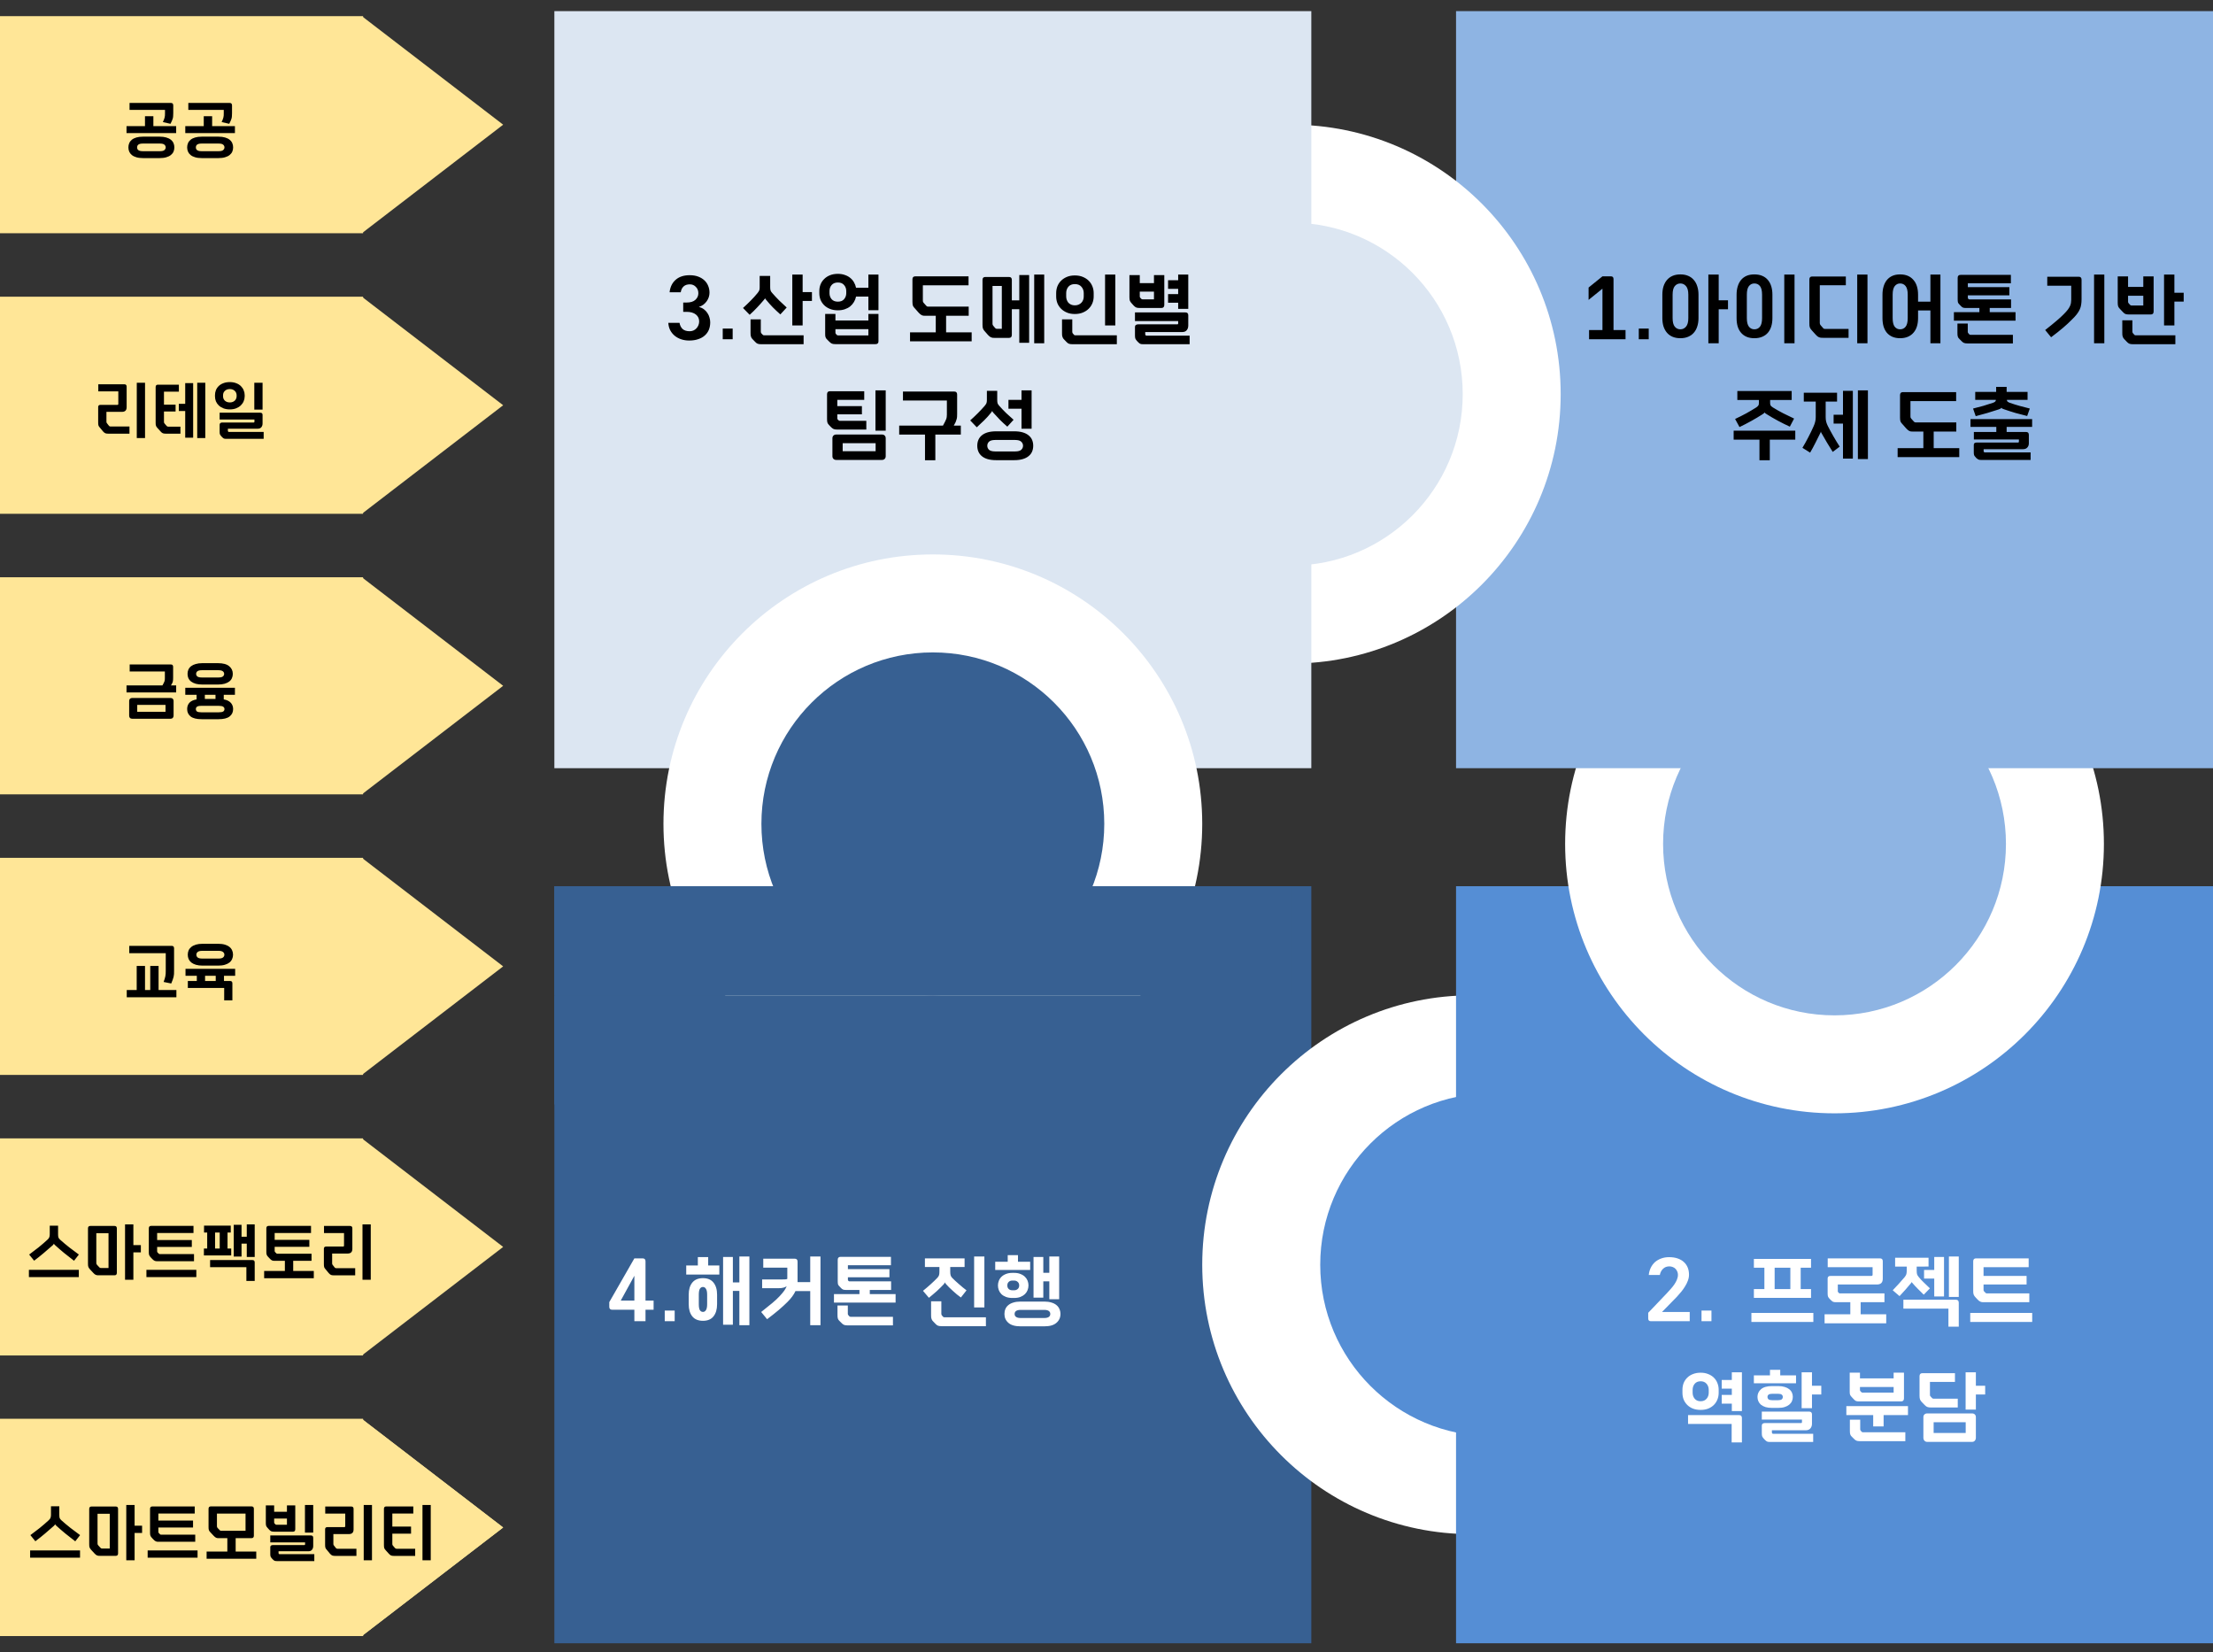 <svg width="994" height="742" viewBox="0 0 994 742" fill="none" xmlns="http://www.w3.org/2000/svg">
<rect x="0" y="0" width="994" height="742" fill="#333333" stroke="none"/>
<rect x="249" y="398" width="340" height="340" fill="#376092"/>
<circle cx="661" cy="568" r="121" fill="white"/>
<circle cx="670" cy="568" r="77" fill="#558ED5"/>
<rect x="654" y="398" width="340" height="340" fill="#558ED5"/>
<circle cx="824" cy="379" r="121" fill="white"/>
<circle cx="824" cy="379" r="77" fill="#8EB4E3"/>
<rect x="654" y="5" width="340" height="340" fill="#8EB4E3"/>
<circle cx="580" cy="177" r="121" fill="white"/>
<circle cx="580" cy="177" r="77" fill="#DCE6F2"/>
<rect x="249" y="5" width="340" height="340" fill="#DCE6F2"/>
<circle cx="419" cy="370" r="121" fill="white"/>
<circle cx="419" cy="370" r="77" fill="#376092"/>
<rect x="249" y="398" width="331" height="49" fill="#376092"/>
<rect x="249" y="447" width="269" height="49" fill="#376092"/>
<path d="M306.874 135.872H308.386C310.162 135.872 311.482 135.464 312.346 134.648C313.234 133.832 313.678 132.848 313.678 131.696C313.678 130.544 313.306 129.596 312.562 128.852C311.842 128.084 310.942 127.7 309.862 127.7C308.662 127.7 307.726 128.012 307.054 128.636C306.382 129.236 305.95 130.112 305.758 131.264H300.754C301.018 128.888 301.93 127.016 303.49 125.648C305.05 124.28 307.138 123.596 309.754 123.596C311.194 123.596 312.466 123.8 313.57 124.208C314.674 124.616 315.598 125.168 316.342 125.864C317.11 126.56 317.686 127.388 318.07 128.348C318.478 129.308 318.682 130.34 318.682 131.444C318.682 132.116 318.574 132.788 318.358 133.46C318.142 134.108 317.83 134.72 317.422 135.296C317.014 135.872 316.51 136.388 315.91 136.844C315.31 137.276 314.638 137.612 313.894 137.852C314.782 138.068 315.538 138.416 316.162 138.896C316.81 139.376 317.338 139.94 317.746 140.588C318.178 141.212 318.49 141.896 318.682 142.64C318.898 143.36 319.006 144.068 319.006 144.764C319.006 145.988 318.802 147.104 318.394 148.112C317.986 149.096 317.374 149.948 316.558 150.668C315.766 151.388 314.782 151.94 313.606 152.324C312.43 152.732 311.086 152.936 309.574 152.936C308.254 152.936 307.03 152.744 305.902 152.36C304.798 151.976 303.826 151.436 302.986 150.74C302.17 150.044 301.51 149.216 301.006 148.256C300.526 147.272 300.25 146.18 300.178 144.98H305.218C305.41 146.132 305.866 147.056 306.586 147.752C307.33 148.424 308.398 148.76 309.79 148.76C310.39 148.76 310.942 148.652 311.446 148.436C311.974 148.196 312.418 147.884 312.778 147.5C313.162 147.092 313.462 146.636 313.678 146.132C313.894 145.628 314.014 145.088 314.038 144.512C314.086 143.168 313.606 142.088 312.598 141.272C311.59 140.456 310.186 140.048 308.386 140.048H306.874V135.872ZM324.625 147.572H329.089V152.36H324.625V147.572ZM360.518 123.308V131.192H364.694V135.152H360.518V146.168H355.874V123.308H360.518ZM360.95 150.596V154.592H341.87C341.15 154.592 340.61 154.508 340.25 154.34C339.89 154.196 339.53 153.92 339.17 153.512L338.126 152.432C337.934 152.216 337.766 152.024 337.622 151.856C337.502 151.664 337.406 151.46 337.334 151.244C337.262 151.028 337.202 150.788 337.154 150.524C337.13 150.236 337.118 149.888 337.118 149.48V143.432H341.726V148.868C341.726 149.228 341.798 149.492 341.942 149.66L342.626 150.38C342.722 150.524 342.95 150.596 343.31 150.596H360.95ZM346.91 131.66C347.918 132.812 348.95 133.916 350.006 134.972C351.086 136.004 352.202 137.048 353.354 138.104L350.51 141.2C349.31 140.144 348.194 139.1 347.162 138.068C346.154 137.036 345.182 135.944 344.246 134.792C344.078 134.6 343.946 134.456 343.85 134.36C343.754 134.24 343.67 134.084 343.598 133.892C343.574 134.06 343.514 134.204 343.418 134.324C343.322 134.444 343.19 134.6 343.022 134.792C342.038 135.968 341.042 137.084 340.034 138.14C339.05 139.196 337.946 140.276 336.722 141.38L333.734 138.32C335.006 137.168 336.17 136.052 337.226 134.972C338.306 133.892 339.314 132.776 340.25 131.624C340.442 131.384 340.598 131.168 340.718 130.976C340.862 130.784 340.97 130.592 341.042 130.4C341.114 130.184 341.162 129.968 341.186 129.752C341.21 129.536 341.222 129.272 341.222 128.96V123.92H345.938V128.96C345.938 129.584 345.998 130.088 346.118 130.472C346.238 130.832 346.502 131.228 346.91 131.66ZM394.58 123.308V139.328H390.044V133.208H384.5C384.332 134.072 384.02 134.876 383.564 135.62C383.132 136.364 382.568 137.024 381.872 137.6C381.176 138.152 380.36 138.584 379.424 138.896C378.512 139.208 377.492 139.364 376.364 139.364C375.044 139.364 373.868 139.16 372.836 138.752C371.804 138.344 370.928 137.792 370.208 137.096C369.488 136.376 368.936 135.56 368.552 134.648C368.192 133.712 368.012 132.728 368.012 131.696V130.688C368.012 129.656 368.192 128.672 368.552 127.736C368.936 126.8 369.488 125.984 370.208 125.288C370.928 124.568 371.804 124.004 372.836 123.596C373.868 123.188 375.044 122.984 376.364 122.984C377.492 122.984 378.524 123.152 379.46 123.488C380.396 123.8 381.2 124.232 381.872 124.784C382.568 125.336 383.132 125.996 383.564 126.764C384.02 127.532 384.332 128.348 384.5 129.212H390.044V123.308H394.58ZM375.248 143.936H390.044V140.984H394.58V153.296C394.58 154.136 394.136 154.556 393.248 154.556H375.32C374.6 154.556 374.06 154.484 373.7 154.34C373.364 154.22 372.98 153.944 372.548 153.512L371.648 152.612C371.456 152.42 371.288 152.24 371.144 152.072C371.024 151.904 370.928 151.736 370.856 151.568C370.784 151.376 370.724 151.16 370.676 150.92C370.652 150.68 370.64 150.392 370.64 150.056V140.984H375.248V143.936ZM380.108 130.688C380.108 129.656 379.784 128.768 379.136 128.024C378.512 127.256 377.588 126.872 376.364 126.872C375.116 126.872 374.168 127.256 373.52 128.024C372.896 128.768 372.584 129.656 372.584 130.688V131.696C372.584 132.704 372.896 133.592 373.52 134.36C374.168 135.104 375.116 135.476 376.364 135.476C377.588 135.476 378.512 135.104 379.136 134.36C379.784 133.592 380.108 132.704 380.108 131.696V130.688ZM390.044 150.632V147.824H375.248V149.444C375.248 149.66 375.332 149.852 375.5 150.02L375.86 150.416C376.028 150.56 376.208 150.632 376.4 150.632H390.044ZM435.107 141.812H424.955V149.264H436.439V153.296H408.755V149.264H420.311V141.812H415.559C415.223 141.812 414.935 141.8 414.695 141.776C414.455 141.728 414.227 141.656 414.011 141.56C413.795 141.44 413.579 141.296 413.363 141.128C413.147 140.96 412.907 140.732 412.643 140.444L411.023 138.608C410.543 138.128 410.219 137.696 410.051 137.312C409.907 136.904 409.835 136.316 409.835 135.548V125.432C409.835 124.544 410.279 124.1 411.167 124.1H435.035V128.132H414.515V135.008C414.515 135.224 414.539 135.416 414.587 135.584C414.635 135.728 414.731 135.872 414.875 136.016L416.063 137.348C416.207 137.468 416.327 137.564 416.423 137.636C416.519 137.684 416.663 137.708 416.855 137.708H435.107V141.812ZM462.257 123.524V153.944H457.829V138.86H454.481V150.38C454.481 151.292 454.061 151.748 453.221 151.748H446.921C446.513 151.748 446.165 151.736 445.877 151.712C445.613 151.664 445.361 151.592 445.121 151.496C444.905 151.4 444.689 151.268 444.473 151.1C444.257 150.932 444.017 150.704 443.753 150.416L442.457 148.94C442.217 148.676 442.025 148.448 441.881 148.256C441.737 148.04 441.617 147.812 441.521 147.572C441.449 147.332 441.389 147.068 441.341 146.78C441.317 146.468 441.305 146.084 441.305 145.628V125.72C441.305 124.832 441.725 124.388 442.565 124.388H453.221C454.061 124.388 454.481 124.832 454.481 125.72V134.9H457.829V123.524H462.257ZM464.525 123.308H469.025V154.16H464.525V123.308ZM449.981 147.68V128.42H445.805V145.34C445.805 145.58 445.829 145.772 445.877 145.916C445.925 146.036 446.033 146.192 446.201 146.384L446.957 147.284C447.101 147.452 447.233 147.56 447.353 147.608C447.497 147.656 447.665 147.68 447.857 147.68H449.981ZM500.962 123.308V146.168H496.354V123.308H500.962ZM501.646 150.596V154.592H481.702C480.958 154.592 480.406 154.508 480.046 154.34C479.686 154.196 479.326 153.92 478.966 153.512L478.03 152.54C477.838 152.324 477.67 152.132 477.526 151.964C477.406 151.772 477.31 151.568 477.238 151.352C477.166 151.136 477.106 150.896 477.058 150.632C477.034 150.344 477.022 149.996 477.022 149.588V143.432H481.63V148.976C481.63 149.336 481.714 149.6 481.882 149.768L482.422 150.38C482.518 150.452 482.602 150.512 482.674 150.56C482.77 150.584 482.914 150.596 483.106 150.596H501.646ZM482.782 123.704C484.126 123.704 485.314 123.92 486.346 124.352C487.402 124.784 488.29 125.36 489.01 126.08C489.73 126.8 490.282 127.64 490.666 128.6C491.05 129.56 491.242 130.568 491.242 131.624V133.136C491.242 134.192 491.05 135.2 490.666 136.16C490.282 137.096 489.73 137.924 489.01 138.644C488.29 139.364 487.402 139.94 486.346 140.372C485.314 140.804 484.126 141.02 482.782 141.02C481.438 141.02 480.25 140.804 479.218 140.372C478.186 139.94 477.31 139.364 476.59 138.644C475.87 137.924 475.318 137.096 474.934 136.16C474.574 135.2 474.394 134.192 474.394 133.136V131.624C474.394 130.568 474.574 129.56 474.934 128.6C475.318 127.64 475.87 126.8 476.59 126.08C477.31 125.36 478.186 124.784 479.218 124.352C480.25 123.92 481.438 123.704 482.782 123.704ZM486.778 131.624C486.778 130.52 486.43 129.572 485.734 128.78C485.062 127.988 484.078 127.592 482.782 127.592C481.51 127.592 480.538 127.988 479.866 128.78C479.218 129.572 478.894 130.52 478.894 131.624V133.136C478.894 133.664 478.978 134.168 479.146 134.648C479.314 135.128 479.554 135.56 479.866 135.944C480.202 136.304 480.61 136.592 481.09 136.808C481.57 137.024 482.134 137.132 482.782 137.132C483.43 137.132 483.994 137.024 484.474 136.808C484.978 136.592 485.398 136.304 485.734 135.944C486.094 135.56 486.358 135.128 486.526 134.648C486.694 134.168 486.778 133.664 486.778 133.136V131.624ZM514.396 149.12V150.128C514.396 150.296 514.444 150.416 514.54 150.488L514.648 150.632C514.696 150.704 514.792 150.74 514.936 150.74H534.34V154.592H513.424C512.8 154.592 512.356 154.52 512.092 154.376C511.828 154.232 511.528 153.992 511.192 153.656L510.652 153.08C510.316 152.696 510.088 152.36 509.968 152.072C509.848 151.784 509.788 151.304 509.788 150.632V146.816C509.788 146.432 509.92 146.144 510.184 145.952C510.448 145.76 510.784 145.664 511.192 145.664H528.76C529.048 145.664 529.192 145.532 529.192 145.268V144.188H509.788V140.3H532.396C533.284 140.3 533.728 140.732 533.728 141.596V146.168C533.728 147.032 533.5 147.74 533.044 148.292C532.588 148.844 531.928 149.12 531.064 149.12H514.396ZM511.948 138.32C511.276 138.32 510.748 138.248 510.364 138.104C509.98 137.936 509.608 137.66 509.248 137.276L508.276 136.196C507.94 135.836 507.688 135.476 507.52 135.116C507.376 134.756 507.304 134.228 507.304 133.532V123.56H511.948V127.16H518.32V123.56H522.964V136.916C522.964 137.852 522.52 138.32 521.632 138.32H511.948ZM533.728 123.308V138.716H529.192V135.944H524.656V132.092H529.192V129.716H524.656V125.864H529.192V123.308H533.728ZM518.32 134.432V130.976H511.948V133.136C511.948 133.256 511.96 133.352 511.984 133.424C512.032 133.496 512.08 133.58 512.128 133.676L512.668 134.252C512.836 134.372 513.004 134.432 513.172 134.432H518.32ZM397.832 175.308V193.416H393.224V175.308H397.832ZM393.296 202.632V199.032H378.5V202.632H393.296ZM396.14 195.144C396.668 195.144 397.076 195.3 397.364 195.612C397.676 195.9 397.832 196.32 397.832 196.872V204.828C397.832 205.38 397.676 205.8 397.364 206.088C397.076 206.4 396.668 206.556 396.14 206.556H375.62C375.092 206.556 374.672 206.4 374.36 206.088C374.048 205.8 373.892 205.38 373.892 204.828V196.872C373.892 196.32 374.048 195.9 374.36 195.612C374.672 195.3 375.092 195.144 375.62 195.144H396.14ZM387.14 186.072H376.088V187.8C376.088 188.04 376.148 188.244 376.268 188.412L376.664 188.772C376.832 188.916 377 188.988 377.168 188.988H389.12V192.912H375.944C375.296 192.912 374.78 192.828 374.396 192.66C374.036 192.492 373.652 192.204 373.244 191.796L372.416 190.932C372.032 190.548 371.78 190.176 371.66 189.816C371.54 189.456 371.48 188.928 371.48 188.232V177.072C371.48 176.16 371.912 175.704 372.776 175.704H388.184V179.592H376.088V182.4H387.14V186.072ZM415.477 206.7V195.18H403.885V191.148H423.541C423.925 190.476 424.225 189.912 424.441 189.456C424.681 189 424.861 188.604 424.981 188.268C425.125 187.908 425.209 187.572 425.233 187.26C425.281 186.948 425.305 186.612 425.305 186.252V179.88H405.577V175.848H428.653C429.493 175.848 429.913 176.304 429.913 177.216V185.82C429.913 186.348 429.901 186.804 429.877 187.188C429.853 187.572 429.781 187.956 429.661 188.34C429.565 188.724 429.421 189.144 429.229 189.6C429.037 190.032 428.761 190.548 428.401 191.148H431.569V195.18H420.121V206.7H415.477ZM455.551 193.704C457.015 193.704 458.275 193.86 459.331 194.172C460.411 194.484 461.299 194.928 461.995 195.504C462.715 196.08 463.243 196.764 463.579 197.556C463.915 198.348 464.083 199.224 464.083 200.184C464.083 201.144 463.915 202.02 463.579 202.812C463.243 203.604 462.715 204.288 461.995 204.864C461.299 205.44 460.411 205.884 459.331 206.196C458.275 206.508 457.015 206.664 455.551 206.664H447.451C445.987 206.664 444.715 206.508 443.635 206.196C442.579 205.884 441.703 205.44 441.007 204.864C440.311 204.288 439.795 203.604 439.459 202.812C439.123 202.02 438.955 201.144 438.955 200.184C438.955 199.224 439.123 198.348 439.459 197.556C439.795 196.764 440.311 196.08 441.007 195.504C441.703 194.928 442.579 194.484 443.635 194.172C444.715 193.86 445.987 193.704 447.451 193.704H455.551ZM455.947 202.74C457.243 202.74 458.155 202.5 458.683 202.02C459.235 201.516 459.511 200.904 459.511 200.184C459.511 199.464 459.235 198.852 458.683 198.348C458.155 197.844 457.243 197.592 455.947 197.592H447.019C445.723 197.592 444.799 197.844 444.247 198.348C443.719 198.852 443.455 199.464 443.455 200.184C443.455 200.904 443.719 201.516 444.247 202.02C444.799 202.5 445.723 202.74 447.019 202.74H455.947ZM448.891 182.328C449.923 183.48 450.943 184.548 451.951 185.532C452.959 186.492 454.063 187.488 455.263 188.52L452.455 191.616C451.231 190.56 450.139 189.552 449.179 188.592C448.219 187.608 447.235 186.552 446.227 185.424C446.107 185.256 445.987 185.112 445.867 184.992C445.771 184.872 445.699 184.716 445.651 184.524C445.603 184.716 445.519 184.872 445.399 184.992C445.303 185.112 445.195 185.256 445.075 185.424C444.115 186.624 443.119 187.728 442.087 188.736C441.055 189.72 439.939 190.776 438.739 191.904L435.787 188.808C437.059 187.656 438.211 186.564 439.243 185.532C440.275 184.5 441.283 183.42 442.267 182.292C442.651 181.836 442.915 181.44 443.059 181.104C443.203 180.768 443.275 180.288 443.275 179.664V175.524H447.919V179.664C447.919 180.288 447.979 180.792 448.099 181.176C448.243 181.536 448.507 181.92 448.891 182.328ZM463.363 175.308V192.552H458.827V183.552H452.959V179.592H458.827V175.308H463.363Z" fill="black"/>
<path d="M724.734 148.22H730.134V152.36H713.754V148.22H719.766V129.644L713.538 134.684V129.14L719.766 124.1H723.546C724.338 124.1 724.734 124.508 724.734 125.324V148.22ZM736.084 147.572H740.548V152.36H736.084V147.572ZM771.977 123.308V134.864H776.153V138.896H771.977V154.16H767.333V123.308H771.977ZM754.769 123.236C756.089 123.236 757.253 123.452 758.261 123.884C759.293 124.316 760.145 124.94 760.817 125.756C761.513 126.548 762.029 127.508 762.365 128.636C762.725 129.74 762.905 130.976 762.905 132.344V142.856C762.905 144.224 762.725 145.46 762.365 146.564C762.029 147.668 761.513 148.616 760.817 149.408C760.145 150.2 759.293 150.812 758.261 151.244C757.253 151.676 756.089 151.892 754.769 151.892C753.425 151.892 752.249 151.676 751.241 151.244C750.233 150.812 749.393 150.2 748.721 149.408C748.049 148.616 747.533 147.668 747.173 146.564C746.837 145.46 746.669 144.224 746.669 142.856V132.344C746.669 130.976 746.837 129.74 747.173 128.636C747.533 127.508 748.049 126.548 748.721 125.756C749.417 124.94 750.269 124.316 751.277 123.884C752.285 123.452 753.449 123.236 754.769 123.236ZM758.333 132.344C758.333 130.568 757.985 129.284 757.289 128.492C756.617 127.7 755.777 127.304 754.769 127.304C753.761 127.304 752.921 127.7 752.249 128.492C751.601 129.284 751.277 130.568 751.277 132.344V142.856C751.277 144.632 751.601 145.916 752.249 146.708C752.897 147.5 753.737 147.896 754.769 147.896C755.777 147.896 756.617 147.5 757.289 146.708C757.985 145.916 758.333 144.632 758.333 142.856V132.344ZM806.039 123.308V154.16H801.431V123.308H806.039ZM788.003 123.236C789.347 123.236 790.523 123.452 791.531 123.884C792.563 124.316 793.415 124.94 794.087 125.756C794.759 126.548 795.263 127.508 795.599 128.636C795.935 129.74 796.103 130.976 796.103 132.344V142.856C796.103 144.224 795.935 145.46 795.599 146.564C795.263 147.668 794.759 148.616 794.087 149.408C793.415 150.2 792.563 150.812 791.531 151.244C790.523 151.676 789.347 151.892 788.003 151.892C786.659 151.892 785.483 151.676 784.475 151.244C783.491 150.812 782.663 150.2 781.991 149.408C781.319 148.616 780.815 147.668 780.479 146.564C780.167 145.46 780.011 144.224 780.011 142.856V132.344C780.011 130.976 780.179 129.74 780.515 128.636C780.851 127.508 781.343 126.548 781.991 125.756C782.663 124.94 783.491 124.316 784.475 123.884C785.483 123.452 786.659 123.236 788.003 123.236ZM791.459 132.344C791.459 130.568 791.147 129.284 790.523 128.492C789.899 127.7 789.059 127.304 788.003 127.304C786.995 127.304 786.179 127.7 785.555 128.492C784.931 129.284 784.619 130.568 784.619 132.344V142.856C784.619 144.632 784.931 145.916 785.555 146.708C786.179 147.5 786.995 147.896 788.003 147.896C789.059 147.896 789.899 147.5 790.523 146.708C791.147 145.916 791.459 144.632 791.459 142.856V132.344ZM838.804 123.308V154.16H834.196V123.308H838.804ZM830.308 147.716V151.712H818.86C818.452 151.712 818.104 151.7 817.816 151.676C817.528 151.628 817.264 151.556 817.024 151.46C816.784 151.364 816.556 151.232 816.34 151.064C816.124 150.896 815.884 150.668 815.62 150.38L813.856 148.436C813.616 148.172 813.424 147.932 813.28 147.716C813.136 147.5 813.016 147.284 812.92 147.068C812.848 146.828 812.788 146.552 812.74 146.24C812.716 145.928 812.704 145.556 812.704 145.124V125.504C812.704 124.616 813.124 124.172 813.964 124.172H829.084V128.096H817.384V145.124C817.384 145.484 817.528 145.82 817.816 146.132L818.86 147.32C818.98 147.488 819.112 147.596 819.256 147.644C819.4 147.692 819.556 147.716 819.724 147.716H830.308ZM871.57 123.308V154.16H867.07V139.436H861.526V142.856C861.526 144.224 861.358 145.46 861.022 146.564C860.686 147.668 860.17 148.616 859.474 149.408C858.802 150.2 857.962 150.812 856.954 151.244C855.946 151.676 854.782 151.892 853.462 151.892C852.142 151.892 850.978 151.676 849.97 151.244C848.986 150.812 848.158 150.2 847.486 149.408C846.838 148.616 846.346 147.668 846.01 146.564C845.698 145.46 845.542 144.224 845.542 142.856V132.344C845.542 130.976 845.71 129.74 846.046 128.636C846.382 127.508 846.874 126.548 847.522 125.756C848.194 124.94 849.022 124.316 850.006 123.884C850.99 123.452 852.142 123.236 853.462 123.236C854.782 123.236 855.946 123.452 856.954 123.884C857.962 124.316 858.802 124.94 859.474 125.756C860.17 126.548 860.686 127.508 861.022 128.636C861.358 129.74 861.526 130.976 861.526 132.344V135.476H867.07V123.308H871.57ZM856.882 132.344C856.882 130.568 856.57 129.284 855.946 128.492C855.322 127.7 854.494 127.304 853.462 127.304C852.478 127.304 851.674 127.7 851.05 128.492C850.426 129.284 850.114 130.568 850.114 132.344V142.856C850.114 144.632 850.414 145.916 851.014 146.708C851.638 147.5 852.454 147.896 853.462 147.896C854.494 147.896 855.322 147.5 855.946 146.708C856.57 145.916 856.882 144.632 856.882 142.856V132.344ZM893.715 138.32V140.192H905.307V144.008H877.623V140.192H889.071V138.32H882.915C882.339 138.32 881.907 138.248 881.619 138.104C881.331 137.96 881.031 137.72 880.719 137.384L880.179 136.808C879.987 136.616 879.831 136.448 879.711 136.304C879.615 136.16 879.531 136.004 879.459 135.836C879.411 135.644 879.375 135.44 879.351 135.224C879.327 134.984 879.315 134.696 879.315 134.36V124.784C879.315 123.896 879.747 123.452 880.611 123.452H903.219V127.232H883.887V128.96H902.535V132.632H883.887V133.82C883.887 133.964 883.935 134.072 884.031 134.144L884.283 134.36C884.355 134.432 884.439 134.468 884.535 134.468H903.291V138.32H893.715ZM904.119 150.38V154.232H883.671C882.975 154.232 882.447 154.148 882.087 153.98C881.751 153.836 881.391 153.56 881.007 153.152L880.215 152.36C879.999 152.144 879.819 151.952 879.675 151.784C879.555 151.616 879.459 151.424 879.387 151.208C879.315 150.992 879.267 150.752 879.243 150.488C879.219 150.224 879.207 149.888 879.207 149.48V145.304H883.851V149.048C883.851 149.312 883.935 149.516 884.103 149.66L884.499 150.128C884.667 150.296 884.859 150.38 885.075 150.38H904.119ZM918.619 148.22C920.587 146.684 922.243 145.34 923.587 144.188C924.955 143.036 926.071 142.016 926.935 141.128C927.727 140.336 928.351 139.64 928.807 139.04C929.263 138.416 929.599 137.852 929.815 137.348C930.031 136.844 930.163 136.388 930.211 135.98C930.283 135.548 930.319 135.116 930.319 134.684V128.312H919.555V124.28H933.667C934.531 124.28 934.963 124.724 934.963 125.612V134.324C934.963 135.236 934.903 136.064 934.783 136.808C934.687 137.552 934.471 138.284 934.135 139.004C933.823 139.7 933.367 140.432 932.767 141.2C932.191 141.944 931.411 142.784 930.427 143.72C929.395 144.776 928.135 145.94 926.647 147.212C925.183 148.46 923.395 149.876 921.283 151.46L918.619 148.22ZM945.187 123.308V154.16H940.579V123.308H945.187ZM956.317 141.236C955.621 141.236 955.069 141.164 954.661 141.02C954.277 140.852 953.905 140.564 953.545 140.156L952.213 138.752C951.829 138.368 951.565 137.996 951.421 137.636C951.277 137.252 951.205 136.7 951.205 135.98V124.136H955.849V128.852H962.689V124.136H967.333V139.904C967.333 140.792 966.901 141.236 966.037 141.236H956.317ZM976.657 123.308V131.48H980.833V135.44H976.657V146.168H972.013V123.308H976.657ZM977.089 150.596V154.592H958.009C957.289 154.592 956.749 154.508 956.389 154.34C956.029 154.196 955.669 153.92 955.309 153.512L954.265 152.432C954.073 152.216 953.905 152.024 953.761 151.856C953.641 151.664 953.545 151.46 953.473 151.244C953.401 151.028 953.341 150.788 953.293 150.524C953.269 150.236 953.257 149.888 953.257 149.48V143.864H957.793V148.868C957.793 149.228 957.877 149.492 958.045 149.66L958.693 150.38C958.789 150.452 958.873 150.512 958.945 150.56C959.041 150.584 959.185 150.596 959.377 150.596H977.089ZM962.689 137.204V132.812H955.849V135.548C955.849 135.812 955.945 136.04 956.137 136.232L956.749 136.916C956.941 137.108 957.169 137.204 957.433 137.204H962.689ZM780.35 175.596H804.758V179.628H795.074V180.78C795.074 181.068 795.086 181.32 795.11 181.536C795.134 181.728 795.194 181.908 795.29 182.076C795.386 182.22 795.506 182.364 795.65 182.508C795.818 182.652 796.034 182.808 796.298 182.976C797.81 183.912 799.358 184.788 800.942 185.604C802.55 186.42 804.182 187.212 805.838 187.98L803.93 191.616C802.106 190.776 800.318 189.888 798.566 188.952C796.838 188.016 795.17 187.044 793.562 186.036C793.298 185.844 793.082 185.7 792.914 185.604C792.746 185.484 792.638 185.34 792.59 185.172C792.542 185.34 792.434 185.484 792.266 185.604C792.122 185.724 791.93 185.868 791.69 186.036C788.378 188.148 784.922 190.068 781.322 191.796L779.342 188.16C781.142 187.32 782.81 186.48 784.346 185.64C785.906 184.776 787.406 183.888 788.846 182.976C789.086 182.808 789.278 182.652 789.422 182.508C789.59 182.364 789.722 182.22 789.818 182.076C789.914 181.908 789.974 181.728 789.998 181.536C790.022 181.32 790.034 181.068 790.034 180.78V179.628H780.35V175.596ZM790.286 206.7V197.448H778.694V193.416H806.378V197.448H794.93V206.7H790.286ZM820.963 191.256C821.731 192.768 822.583 194.34 823.519 195.972C824.455 197.604 825.391 199.14 826.327 200.58L823.195 202.956C822.355 201.636 821.503 200.256 820.639 198.816C819.799 197.376 818.995 195.984 818.227 194.64C818.155 194.52 818.083 194.4 818.011 194.28C817.963 194.136 817.915 193.968 817.867 193.776C817.819 193.968 817.771 194.136 817.723 194.28C817.675 194.4 817.615 194.52 817.543 194.64C816.847 196.08 816.127 197.52 815.383 198.96C814.663 200.4 813.883 201.84 813.043 203.28L809.587 201.12C810.499 199.608 811.387 198.012 812.251 196.332C813.139 194.628 813.931 192.984 814.627 191.4C814.939 190.704 815.167 190.044 815.311 189.42C815.479 188.796 815.563 188.088 815.563 187.296V180.348H810.199V176.388H825.139V180.348H820.027V187.296C820.027 188.088 820.099 188.772 820.243 189.348C820.387 189.924 820.627 190.56 820.963 191.256ZM832.231 175.524V205.944H827.803V190.248H823.591V186.252H827.803V175.524H832.231ZM834.499 175.308H838.999V206.16H834.499V175.308ZM878.699 193.812H868.547V201.264H880.031V205.296H852.347V201.264H863.903V193.812H859.151C858.815 193.812 858.527 193.8 858.287 193.776C858.047 193.728 857.819 193.656 857.603 193.56C857.387 193.44 857.171 193.296 856.955 193.128C856.739 192.96 856.499 192.732 856.235 192.444L854.615 190.608C854.135 190.128 853.811 189.696 853.643 189.312C853.499 188.904 853.427 188.316 853.427 187.548V177.432C853.427 176.544 853.871 176.1 854.759 176.1H878.627V180.132H858.107V187.008C858.107 187.224 858.131 187.416 858.179 187.584C858.227 187.728 858.323 187.872 858.467 188.016L859.655 189.348C859.799 189.468 859.919 189.564 860.015 189.636C860.111 189.684 860.255 189.708 860.447 189.708H878.699V193.812ZM909.989 193.992C910.853 193.992 911.285 194.424 911.285 195.288V199.14C911.285 199.86 911.057 200.472 910.601 200.976C910.145 201.48 909.497 201.732 908.657 201.732H890.981V202.632C890.981 202.776 891.017 202.884 891.089 202.956L891.197 203.064C891.269 203.136 891.377 203.172 891.521 203.172H912.077V206.556H889.721C889.193 206.556 888.809 206.484 888.569 206.34C888.329 206.22 888.053 206.028 887.741 205.764L887.309 205.26C886.997 204.948 886.793 204.66 886.697 204.396C886.601 204.132 886.553 203.712 886.553 203.136V199.824C886.553 199.416 886.673 199.14 886.913 198.996C887.153 198.828 887.477 198.744 887.885 198.744H906.497C906.713 198.744 906.821 198.588 906.821 198.276V197.376H886.589V193.992H896.669V191.724H885.077V188.232H912.761V191.724H901.313V193.992H909.989ZM887.201 175.992H896.597V173.76H901.313V175.992H910.709V179.592H901.421C901.421 179.928 901.517 180.18 901.709 180.348C901.901 180.516 902.225 180.696 902.681 180.888C904.193 181.416 905.681 181.884 907.145 182.292C908.633 182.7 910.157 183.096 911.717 183.48L910.529 186.828C908.729 186.396 906.977 185.94 905.273 185.46C903.569 184.956 901.889 184.416 900.233 183.84C899.849 183.72 899.561 183.612 899.369 183.516C899.201 183.42 899.069 183.276 898.973 183.084C898.877 183.276 898.745 183.42 898.577 183.516C898.433 183.612 898.181 183.72 897.821 183.84C896.093 184.392 894.377 184.932 892.673 185.46C890.969 185.964 889.217 186.444 887.417 186.9L886.229 183.48C887.789 183.096 889.301 182.7 890.765 182.292C892.253 181.86 893.765 181.38 895.301 180.852C895.709 180.684 895.997 180.516 896.165 180.348C896.357 180.18 896.465 179.928 896.489 179.592H887.201V175.992Z" fill="black"/>
<path d="M740.317 589.58L748.561 580.94C749.185 580.268 749.797 579.596 750.397 578.924C751.021 578.228 751.573 577.532 752.053 576.836C752.533 576.14 752.917 575.432 753.205 574.712C753.517 573.992 753.673 573.248 753.673 572.48C753.673 571.952 753.565 571.46 753.349 571.004C753.157 570.548 752.893 570.152 752.557 569.816C752.221 569.48 751.813 569.216 751.333 569.024C750.853 568.832 750.349 568.736 749.821 568.736C748.669 568.736 747.721 569.096 746.977 569.816C746.233 570.536 745.753 571.46 745.537 572.588H740.569C740.689 571.412 740.989 570.332 741.469 569.348C741.949 568.364 742.573 567.524 743.341 566.828C744.133 566.132 745.057 565.592 746.113 565.208C747.193 564.8 748.381 564.596 749.677 564.596C751.141 564.596 752.425 564.788 753.529 565.172C754.657 565.556 755.593 566.096 756.337 566.792C757.105 567.488 757.681 568.316 758.065 569.276C758.449 570.236 758.641 571.292 758.641 572.444C758.641 573.356 758.473 574.256 758.137 575.144C757.825 576.008 757.405 576.86 756.877 577.7C756.373 578.54 755.797 579.356 755.149 580.148C754.501 580.94 753.841 581.696 753.169 582.416L746.509 589.22H758.965V593.36H741.505C740.713 593.36 740.317 592.952 740.317 592.136V589.58ZM764.26 588.572H768.724V593.36H764.26V588.572ZM792.497 578.924V569.348H787.781V565.388H813.449V569.348H808.805V578.924H813.449V582.884H787.781V578.924H792.497ZM814.493 589.652V593.684H786.665V589.652H814.493ZM797.105 578.924H804.161V569.348H797.105V578.924ZM825.478 576.872V579.86C825.478 579.98 825.478 580.076 825.478 580.148C825.502 580.22 825.562 580.28 825.658 580.328L825.982 580.688C826.078 580.784 826.15 580.844 826.198 580.868C826.27 580.868 826.342 580.868 826.414 580.868H846.43V584.828H835.738V590.264H847.222V594.296H819.538V590.264H831.094V584.828H824.614C824.014 584.828 823.57 584.756 823.282 584.612C823.018 584.468 822.718 584.228 822.382 583.892L821.77 583.28C821.434 582.92 821.206 582.596 821.086 582.308C820.966 581.996 820.906 581.516 820.906 580.868V574.208C820.906 573.416 821.35 573.02 822.238 573.02H840.562C840.922 573.02 841.102 572.84 841.102 572.48V569.096H820.942V565.136H844.378C845.242 565.136 845.674 565.556 845.674 566.396V574.28C845.674 576.008 844.798 576.872 843.046 576.872H825.478ZM861.916 573.632C862.612 574.472 863.38 575.288 864.22 576.08C865.06 576.848 865.936 577.688 866.848 578.6L864.076 581.444C863.164 580.556 862.276 579.68 861.412 578.816C860.548 577.952 859.756 577.1 859.036 576.26C858.94 576.164 858.868 576.08 858.82 576.008C858.772 575.936 858.736 575.828 858.712 575.684C858.664 575.876 858.544 576.068 858.352 576.26C857.68 577.1 856.876 578.048 855.94 579.104C855.004 580.136 854.092 581.132 853.204 582.092L850.144 579.464C851.032 578.552 851.944 577.58 852.88 576.548C853.84 575.492 854.704 574.508 855.472 573.596C855.88 573.092 856.144 572.636 856.264 572.228C856.384 571.796 856.444 571.232 856.444 570.536V568.844H851.224V564.848H866.236V568.808L860.908 568.844V570.536C860.908 571.232 860.956 571.796 861.052 572.228C861.172 572.636 861.46 573.104 861.916 573.632ZM879.808 595.808H875.164V587.708H854.932V583.712H878.512C879.376 583.712 879.808 584.168 879.808 585.08V595.808ZM873.184 564.524V582.236H868.792V574.208H864.22V570.356H868.792V564.524H873.184ZM879.808 564.308V582.452H875.38V564.308H879.808ZM911.494 580.868V584.828H891.082C890.746 584.828 890.446 584.816 890.182 584.792C889.942 584.744 889.714 584.672 889.498 584.576C889.282 584.48 889.066 584.348 888.85 584.18C888.658 584.012 888.43 583.796 888.166 583.532L887.482 582.812C887.242 582.548 887.038 582.308 886.87 582.092C886.726 581.876 886.606 581.66 886.51 581.444C886.438 581.204 886.378 580.952 886.33 580.688C886.306 580.4 886.294 580.064 886.294 579.68V566.468C886.294 565.58 886.726 565.136 887.59 565.136H911.206V569.096H890.938V573.02H910.27V576.872H890.938V579.32C890.938 579.56 891.01 579.764 891.154 579.932L891.802 580.58C891.922 580.772 892.126 580.868 892.414 580.868H911.494ZM912.79 589.652V593.684H884.962V589.652H912.79ZM782.406 647.808H777.798V639.492H758.214V635.532H781.146C781.986 635.532 782.406 635.976 782.406 636.864V647.808ZM763.866 616.488C765.138 616.488 766.266 616.692 767.25 617.1C768.258 617.484 769.11 618.024 769.806 618.72C770.502 619.392 771.03 620.196 771.39 621.132C771.774 622.068 771.966 623.076 771.966 624.156V625.524C771.966 626.604 771.774 627.612 771.39 628.548C771.03 629.46 770.502 630.264 769.806 630.96C769.11 631.656 768.258 632.208 767.25 632.616C766.266 633 765.138 633.192 763.866 633.192C762.594 633.192 761.442 633 760.41 632.616C759.402 632.208 758.55 631.656 757.854 630.96C757.158 630.264 756.618 629.46 756.234 628.548C755.874 627.612 755.694 626.604 755.694 625.524V624.156C755.694 623.076 755.874 622.068 756.234 621.132C756.618 620.196 757.158 619.392 757.854 618.72C758.55 618.024 759.402 617.484 760.41 617.1C761.442 616.692 762.594 616.488 763.866 616.488ZM767.502 624.228C767.502 623.124 767.178 622.2 766.53 621.456C765.882 620.712 764.994 620.34 763.866 620.34C762.714 620.34 761.826 620.712 761.202 621.456C760.578 622.2 760.266 623.124 760.266 624.228V625.452C760.266 626.532 760.578 627.444 761.202 628.188C761.826 628.932 762.714 629.304 763.866 629.304C764.994 629.304 765.882 628.932 766.53 628.188C767.178 627.444 767.502 626.532 767.502 625.452V624.228ZM782.406 616.308V633.732H777.87V630.384H773.334V626.46H777.87V623.652H773.334V619.764H777.87V616.308H782.406ZM813.875 639.42C813.875 640.26 813.635 640.956 813.155 641.508C812.675 642.06 812.015 642.336 811.175 642.336H795.875V643.344C795.875 643.488 795.923 643.608 796.019 643.704L796.091 643.848C796.163 643.896 796.271 643.92 796.415 643.92H814.415V647.592H794.975C794.351 647.592 793.907 647.52 793.643 647.376C793.379 647.232 793.079 646.992 792.743 646.656L792.203 646.08C791.867 645.696 791.639 645.36 791.519 645.072C791.399 644.784 791.339 644.304 791.339 643.632V640.248C791.339 639.864 791.471 639.576 791.735 639.384C791.999 639.192 792.335 639.096 792.743 639.096H808.979C809.243 639.096 809.375 638.964 809.375 638.7V637.548H791.339V633.948H812.507C813.419 633.948 813.875 634.356 813.875 635.172V639.42ZM805.271 627.324C805.271 628.02 805.139 628.668 804.875 629.268C804.611 629.868 804.203 630.396 803.651 630.852C803.123 631.284 802.451 631.632 801.635 631.896C800.819 632.16 799.859 632.292 798.755 632.292H795.911C794.807 632.292 793.847 632.172 793.031 631.932C792.215 631.668 791.531 631.32 790.979 630.888C790.451 630.432 790.055 629.904 789.791 629.304C789.527 628.704 789.395 628.056 789.395 627.36C789.395 625.992 789.923 624.84 790.979 623.904C792.059 622.968 793.703 622.5 795.911 622.5H798.755C799.859 622.5 800.819 622.632 801.635 622.896C802.451 623.136 803.123 623.472 803.651 623.904C804.203 624.336 804.611 624.852 804.875 625.452C805.139 626.028 805.271 626.652 805.271 627.324ZM813.875 616.308V622.356H818.051V626.28H813.875V632.436H809.231V616.308H813.875ZM787.775 621.24V617.676H795.011V615.192H799.619V617.676H806.711V621.24H787.775ZM798.683 628.836C799.451 628.836 799.991 628.704 800.303 628.44C800.615 628.176 800.771 627.816 800.771 627.36C800.771 626.928 800.615 626.592 800.303 626.352C799.991 626.088 799.451 625.956 798.683 625.956H795.983C795.215 625.956 794.675 626.088 794.363 626.352C794.051 626.592 793.895 626.928 793.895 627.36C793.895 627.816 794.051 628.176 794.363 628.44C794.675 628.704 795.215 628.836 795.983 628.836H798.683ZM855.195 616.452V628.008C855.195 628.92 854.763 629.376 853.899 629.376H834.783C834.303 629.376 833.895 629.304 833.559 629.16C833.247 629.016 832.863 628.68 832.407 628.152L831.867 627.576C831.651 627.336 831.471 627.132 831.327 626.964C831.207 626.772 831.099 626.592 831.003 626.424C830.931 626.232 830.883 626.04 830.859 625.848C830.835 625.632 830.823 625.368 830.823 625.056V616.452H835.431V619.044H850.551V616.452H855.195ZM841.371 640.608V635.532H829.311V631.5H856.995V635.532H846.051V640.608H841.371ZM855.807 643.236V647.232H835.359C834.663 647.232 834.135 647.148 833.775 646.98C833.439 646.836 833.079 646.56 832.695 646.152L831.903 645.36C831.687 645.144 831.507 644.952 831.363 644.784C831.243 644.616 831.147 644.424 831.075 644.208C831.003 643.992 830.955 643.752 830.931 643.488C830.907 643.224 830.895 642.888 830.895 642.48V637.584H835.539V641.904C835.539 642.168 835.623 642.384 835.791 642.552L836.187 643.02C836.355 643.164 836.547 643.236 836.763 643.236H855.807ZM850.551 625.416V622.896H835.431V624.264C835.431 624.48 835.503 624.66 835.647 624.804L836.043 625.2C836.115 625.344 836.283 625.416 836.547 625.416H850.551ZM887.493 616.308V622.356H891.669V626.28H887.493V633.048H882.885V616.308H887.493ZM879.357 632.112H867.369C866.625 632.112 866.049 632.028 865.641 631.86C865.257 631.692 864.873 631.404 864.489 630.996L863.193 629.664C862.809 629.256 862.545 628.86 862.401 628.476C862.257 628.068 862.185 627.516 862.185 626.82V618.072C862.185 617.16 862.617 616.704 863.481 616.704H878.097V620.628H866.865V626.388C866.865 626.58 866.877 626.724 866.901 626.82C866.949 626.892 867.021 626.988 867.117 627.108L867.873 627.936C868.017 628.08 868.233 628.152 868.521 628.152H879.357V632.112ZM882.921 643.56V638.736H868.521V643.56H882.921ZM885.765 634.776C886.317 634.776 886.737 634.932 887.025 635.244C887.337 635.532 887.493 635.94 887.493 636.468V645.648C887.493 646.2 887.337 646.656 887.025 647.016C886.737 647.376 886.317 647.556 885.765 647.556H865.641C865.113 647.556 864.693 647.376 864.381 647.016C864.069 646.656 863.913 646.2 863.913 645.648V636.468C863.913 635.94 864.069 635.532 864.381 635.244C864.693 634.932 865.113 634.776 865.641 634.776H885.765Z" fill="white"/>
<path d="M273.667 584.792L284.935 565.136H288.607C289.495 565.136 289.939 565.58 289.939 566.468V584.108H293.575V588.212H289.939V593.36H284.935V588.212H274.999C274.111 588.212 273.667 587.768 273.667 586.88V584.792ZM278.815 584.108H284.935V572.948L278.815 584.108ZM298.578 588.572H303.042V593.36H298.578V588.572ZM329.179 564.524V575.936H332.095V564.308H336.595V595.16H332.095V579.752H329.179V594.944H324.787V564.524H329.179ZM315.751 574.028C317.839 574.028 319.411 574.688 320.467 576.008C321.547 577.328 322.087 579.14 322.087 581.444V585.728C322.087 588.032 321.547 589.856 320.467 591.2C319.411 592.52 317.839 593.18 315.751 593.18C313.639 593.18 312.043 592.52 310.963 591.2C309.883 589.856 309.343 588.032 309.343 585.728V581.444C309.343 579.14 309.883 577.328 310.963 576.008C312.043 574.688 313.639 574.028 315.751 574.028ZM308.227 572.408V568.34H313.447V564.56H318.091V568.34H323.095V572.408H308.227ZM317.623 581.444C317.623 580.22 317.443 579.344 317.083 578.816C316.747 578.264 316.303 577.988 315.751 577.988C315.151 577.988 314.683 578.264 314.347 578.816C314.035 579.344 313.879 580.22 313.879 581.444V585.728C313.879 586.952 314.035 587.84 314.347 588.392C314.683 588.92 315.151 589.184 315.751 589.184C316.303 589.184 316.747 588.92 317.083 588.392C317.443 587.84 317.623 586.952 317.623 585.728V581.444ZM341.893 589.22C343.861 587.684 345.529 586.34 346.897 585.188C348.265 584.036 349.369 583.004 350.209 582.092C351.145 581.084 351.853 580.232 352.333 579.536C352.813 578.816 353.149 578.18 353.341 577.628C353.005 577.892 352.549 578.108 351.973 578.276C351.397 578.444 350.689 578.528 349.849 578.528H342.325V574.604H351.361C351.913 574.604 352.369 574.592 352.729 574.568C353.113 574.544 353.413 574.472 353.629 574.352V569.312H342.829V565.28H356.941C357.805 565.28 358.237 565.724 358.237 566.612V575.792H363.925V564.308H368.533V595.16H363.925V579.824H357.301C356.941 580.616 356.461 581.42 355.861 582.236C355.285 583.028 354.565 583.856 353.701 584.72C352.621 585.8 351.313 587 349.777 588.32C348.241 589.616 346.501 590.996 344.557 592.46L341.893 589.22ZM390.678 579.32V581.192H402.27V585.008H374.586V581.192H386.034V579.32H379.878C379.302 579.32 378.87 579.248 378.582 579.104C378.294 578.96 377.994 578.72 377.682 578.384L377.142 577.808C376.95 577.616 376.794 577.448 376.674 577.304C376.578 577.16 376.494 577.004 376.422 576.836C376.374 576.644 376.338 576.44 376.314 576.224C376.29 575.984 376.278 575.696 376.278 575.36V565.784C376.278 564.896 376.71 564.452 377.574 564.452H400.182V568.232H380.85V569.96H399.498V573.632H380.85V574.82C380.85 574.964 380.898 575.072 380.994 575.144L381.246 575.36C381.318 575.432 381.402 575.468 381.498 575.468H400.254V579.32H390.678ZM401.082 591.38V595.232H380.634C379.938 595.232 379.41 595.148 379.05 594.98C378.714 594.836 378.354 594.56 377.97 594.152L377.178 593.36C376.962 593.144 376.782 592.952 376.638 592.784C376.518 592.616 376.422 592.424 376.35 592.208C376.278 591.992 376.23 591.752 376.206 591.488C376.182 591.224 376.17 590.888 376.17 590.48V586.304H380.814V590.048C380.814 590.312 380.898 590.516 381.066 590.66L381.462 591.128C381.63 591.296 381.822 591.38 382.038 591.38H401.082ZM426.814 569.024V571.184C426.814 571.808 426.874 572.336 426.994 572.768C427.114 573.176 427.342 573.548 427.678 573.884C428.062 574.268 428.506 574.7 429.01 575.18C429.538 575.66 430.09 576.152 430.666 576.656C431.242 577.16 431.83 577.664 432.43 578.168C433.03 578.648 433.594 579.092 434.122 579.5L431.602 582.704C431.026 582.296 430.426 581.84 429.802 581.336C429.202 580.808 428.602 580.28 428.002 579.752C427.426 579.224 426.874 578.708 426.346 578.204C425.818 577.676 425.374 577.208 425.014 576.8C424.894 576.656 424.774 576.512 424.654 576.368C424.558 576.224 424.486 576.068 424.438 575.9C424.39 576.068 424.306 576.224 424.186 576.368C424.066 576.512 423.958 576.656 423.862 576.8C423.478 577.208 423.022 577.676 422.494 578.204C421.966 578.732 421.402 579.272 420.802 579.824C420.202 580.352 419.59 580.88 418.966 581.408C418.366 581.936 417.79 582.416 417.238 582.848L414.574 579.716C415.126 579.26 415.702 578.78 416.302 578.276C416.902 577.772 417.478 577.268 418.03 576.764C418.606 576.236 419.146 575.732 419.65 575.252C420.178 574.748 420.646 574.28 421.054 573.848C421.414 573.464 421.654 573.08 421.774 572.696C421.894 572.312 421.954 571.808 421.954 571.184V569.024H415.438V565.136H433.258V569.024H426.814ZM442.834 591.596V595.592H422.89C422.146 595.592 421.594 595.508 421.234 595.34C420.874 595.196 420.514 594.92 420.154 594.512L419.218 593.54C419.026 593.324 418.858 593.132 418.714 592.964C418.594 592.772 418.498 592.568 418.426 592.352C418.354 592.136 418.294 591.896 418.246 591.632C418.222 591.344 418.21 590.996 418.21 590.588V584.432H422.818V589.976C422.818 590.336 422.902 590.6 423.07 590.768L423.61 591.38C423.706 591.452 423.79 591.512 423.862 591.56C423.958 591.584 424.102 591.596 424.294 591.596H442.834ZM442.15 564.308V587.168H437.542V564.308H442.15ZM458.428 595.664C455.932 595.664 454.096 595.136 452.92 594.08C451.744 593.048 451.156 591.728 451.156 590.12C451.156 589.304 451.3 588.56 451.588 587.888C451.876 587.192 452.32 586.604 452.92 586.124C453.52 585.62 454.276 585.236 455.188 584.972C456.1 584.684 457.18 584.54 458.428 584.54H469.048C470.272 584.54 471.34 584.684 472.252 584.972C473.164 585.236 473.92 585.62 474.52 586.124C475.12 586.604 475.564 587.192 475.852 587.888C476.164 588.56 476.32 589.304 476.32 590.12C476.32 591.728 475.72 593.048 474.52 594.08C473.344 595.136 471.52 595.664 469.048 595.664H458.428ZM468.616 564.524V571.616H471.316V564.308H475.744V583.496H471.316V575.468H468.616V582.776H464.224V564.524H468.616ZM461.956 577.268C461.956 577.988 461.824 578.696 461.56 579.392C461.296 580.064 460.9 580.664 460.372 581.192C459.844 581.696 459.172 582.116 458.356 582.452C457.564 582.764 456.616 582.92 455.512 582.92H454.72C453.616 582.92 452.656 582.764 451.84 582.452C451.024 582.14 450.352 581.732 449.824 581.228C449.296 580.7 448.9 580.1 448.636 579.428C448.372 578.732 448.24 578.024 448.24 577.304C448.24 576.584 448.372 575.888 448.636 575.216C448.9 574.52 449.296 573.92 449.824 573.416C450.352 572.888 451.024 572.468 451.84 572.156C452.656 571.82 453.616 571.652 454.72 571.652H455.512C456.616 571.652 457.564 571.82 458.356 572.156C459.172 572.468 459.844 572.888 460.372 573.416C460.9 573.92 461.296 574.508 461.56 575.18C461.824 575.852 461.956 576.548 461.956 577.268ZM447.016 570.356V566.648H452.632V563.696H457.24V566.648H462.712V570.356H447.016ZM469.12 591.92C469.96 591.92 470.608 591.764 471.064 591.452C471.52 591.14 471.748 590.696 471.748 590.12C471.748 589.52 471.52 589.064 471.064 588.752C470.608 588.44 469.96 588.284 469.12 588.284H458.356C457.516 588.284 456.868 588.44 456.412 588.752C455.956 589.064 455.728 589.52 455.728 590.12C455.728 590.696 455.956 591.14 456.412 591.452C456.868 591.764 457.516 591.92 458.356 591.92H469.12ZM455.548 579.464C456.172 579.464 456.7 579.272 457.132 578.888C457.564 578.504 457.78 577.976 457.78 577.304C457.78 576.632 457.564 576.104 457.132 575.72C456.7 575.312 456.172 575.108 455.548 575.108H454.684C454.012 575.108 453.472 575.312 453.064 575.72C452.656 576.104 452.452 576.632 452.452 577.304C452.452 577.976 452.656 578.504 453.064 578.888C453.472 579.272 454.012 579.464 454.684 579.464H455.548Z" fill="white"/>
<rect y="7.252" width="163.074" height="97.496" fill="#FFE697"/>
<path d="M226 56L162.853 104.497L162.853 7.503L226 56Z" fill="#FFE697"/>
<path d="M74.111 49.367H58.19V46.235H76.808C77.485 46.235 77.823 46.612 77.823 47.366V50.817C77.823 51.378 77.804 51.842 77.765 52.209C77.746 52.576 77.688 52.924 77.591 53.253C77.514 53.562 77.388 53.901 77.214 54.268C77.059 54.616 76.847 55.061 76.576 55.602L73.154 54.819C73.367 54.374 73.531 53.997 73.647 53.688C73.782 53.359 73.879 53.06 73.937 52.789C74.014 52.499 74.063 52.209 74.082 51.919C74.102 51.629 74.111 51.281 74.111 50.875V49.367ZM68.891 52.18V56.646H79.128V59.778H56.827V56.646H65.121V52.18H68.891ZM71.733 61.373C72.893 61.373 73.879 61.499 74.691 61.75C75.522 61.982 76.209 62.32 76.75 62.765C77.291 63.19 77.688 63.703 77.939 64.302C78.191 64.882 78.316 65.51 78.316 66.187C78.316 66.883 78.191 67.521 77.939 68.101C77.688 68.681 77.291 69.184 76.75 69.609C76.209 70.054 75.522 70.392 74.691 70.624C73.879 70.875 72.893 71.001 71.733 71.001H64.222C63.062 71.001 62.066 70.875 61.235 70.624C60.423 70.392 59.746 70.054 59.205 69.609C58.683 69.184 58.297 68.681 58.045 68.101C57.794 67.521 57.668 66.883 57.668 66.187C57.668 65.51 57.794 64.882 58.045 64.302C58.297 63.703 58.683 63.19 59.205 62.765C59.746 62.32 60.423 61.982 61.235 61.75C62.066 61.499 63.062 61.373 64.222 61.373H71.733ZM71.878 67.898C72.845 67.898 73.512 67.724 73.879 67.376C74.246 67.028 74.43 66.632 74.43 66.187C74.43 65.742 74.246 65.346 73.879 64.998C73.512 64.65 72.845 64.476 71.878 64.476H64.048C63.565 64.476 63.159 64.524 62.83 64.621C62.521 64.718 62.27 64.843 62.076 64.998C61.902 65.153 61.776 65.336 61.699 65.549C61.622 65.742 61.583 65.955 61.583 66.187C61.583 66.419 61.622 66.641 61.699 66.854C61.776 67.047 61.902 67.221 62.076 67.376C62.27 67.531 62.521 67.656 62.83 67.753C63.159 67.85 63.565 67.898 64.048 67.898H71.878ZM100.506 49.367H84.585V46.235H103.203C103.879 46.235 104.218 46.612 104.218 47.366V50.817C104.218 51.378 104.198 51.842 104.16 52.209C104.14 52.576 104.082 52.924 103.986 53.253C103.908 53.562 103.783 53.901 103.609 54.268C103.454 54.616 103.241 55.061 102.971 55.602L99.549 54.819C99.761 54.374 99.926 53.997 100.042 53.688C100.177 53.359 100.274 53.06 100.332 52.789C100.409 52.499 100.457 52.209 100.477 51.919C100.496 51.629 100.506 51.281 100.506 50.875V49.367ZM95.286 52.18V56.646H105.523V59.778H83.222V56.646H91.516V52.18H95.286ZM98.128 61.373C99.288 61.373 100.274 61.499 101.086 61.75C101.917 61.982 102.603 62.32 103.145 62.765C103.686 63.19 104.082 63.703 104.334 64.302C104.585 64.882 104.711 65.51 104.711 66.187C104.711 66.883 104.585 67.521 104.334 68.101C104.082 68.681 103.686 69.184 103.145 69.609C102.603 70.054 101.917 70.392 101.086 70.624C100.274 70.875 99.288 71.001 98.128 71.001H90.617C89.457 71.001 88.461 70.875 87.63 70.624C86.818 70.392 86.141 70.054 85.6 69.609C85.078 69.184 84.691 68.681 84.44 68.101C84.188 67.521 84.063 66.883 84.063 66.187C84.063 65.51 84.188 64.882 84.44 64.302C84.691 63.703 85.078 63.19 85.6 62.765C86.141 62.32 86.818 61.982 87.63 61.75C88.461 61.499 89.457 61.373 90.617 61.373H98.128ZM98.273 67.898C99.239 67.898 99.906 67.724 100.274 67.376C100.641 67.028 100.825 66.632 100.825 66.187C100.825 65.742 100.641 65.346 100.274 64.998C99.906 64.65 99.239 64.476 98.273 64.476H90.443C89.959 64.476 89.553 64.524 89.225 64.621C88.915 64.718 88.664 64.843 88.471 64.998C88.297 65.153 88.171 65.336 88.094 65.549C88.016 65.742 87.978 65.955 87.978 66.187C87.978 66.419 88.016 66.641 88.094 66.854C88.171 67.047 88.297 67.221 88.471 67.376C88.664 67.531 88.915 67.656 89.225 67.753C89.553 67.85 89.959 67.898 90.443 67.898H98.273Z" fill="black"/>
<rect y="133.252" width="163.074" height="97.496" fill="#FFE697"/>
<path d="M226 182L162.853 230.497L162.853 133.503L226 182Z" fill="#FFE697"/>
<path d="M47.806 184.966V189.461C47.806 189.732 47.912 189.973 48.125 190.186L48.966 191.259C49.14 191.452 49.352 191.549 49.604 191.549H58.159V194.768H48.705C48.125 194.768 47.67 194.71 47.342 194.594C47.032 194.478 46.684 194.207 46.298 193.782L44.935 192.129C44.761 191.936 44.616 191.762 44.5 191.607C44.403 191.452 44.316 191.288 44.239 191.114C44.181 190.94 44.142 190.737 44.123 190.505C44.103 190.273 44.094 189.983 44.094 189.635V182.82C44.094 182.163 44.432 181.834 45.109 181.834H52.707C52.997 181.834 53.142 181.689 53.142 181.399V175.773H44.152V172.583H55.839C56.535 172.583 56.883 172.941 56.883 173.656V182.878C56.883 184.27 56.177 184.966 54.766 184.966H47.806ZM65.148 171.887V196.74H61.436V171.887H65.148ZM74.548 194.768C73.968 194.768 73.514 194.71 73.185 194.594C72.857 194.478 72.509 194.207 72.141 193.782L70.778 192.274C70.604 192.081 70.459 191.907 70.343 191.752C70.227 191.597 70.14 191.433 70.082 191.259C70.024 191.066 69.976 190.863 69.937 190.65C69.918 190.418 69.908 190.128 69.908 189.78V173.83C69.908 173.115 70.256 172.757 70.952 172.757H80.348V175.889H73.649V181.718H78.869V184.792H73.649V189.548C73.649 189.819 73.756 190.06 73.968 190.273L74.867 191.317C75.08 191.51 75.293 191.607 75.505 191.607H81.044V194.768H74.548ZM86.757 172.061V196.566H83.19V184.589H80.319V181.37H83.19V172.061H86.757ZM88.584 171.887H92.209V196.74H88.584V171.887ZM117.937 171.887V183.951H114.225V171.887H117.937ZM102.364 192.535V193.492C102.364 193.627 102.402 193.724 102.48 193.782L102.567 193.898C102.605 193.956 102.683 193.985 102.799 193.985H118.43V197.088H101.581C101.078 197.088 100.72 197.03 100.508 196.914C100.295 196.798 100.053 196.605 99.783 196.334L99.348 195.87C99.077 195.561 98.894 195.29 98.797 195.058C98.7 194.826 98.652 194.439 98.652 193.898V190.708C98.652 190.399 98.758 190.167 98.971 190.012C99.183 189.838 99.454 189.751 99.783 189.751H113.935C114.167 189.751 114.283 189.654 114.283 189.461V188.417H98.652V185.343H116.864C117.579 185.343 117.937 185.672 117.937 186.329V190.186C117.937 190.863 117.753 191.423 117.386 191.868C117.018 192.313 116.487 192.535 115.791 192.535H102.364ZM103.234 171.597C104.297 171.597 105.244 171.761 106.076 172.09C106.907 172.399 107.603 172.825 108.164 173.366C108.724 173.907 109.15 174.536 109.44 175.251C109.749 175.947 109.904 176.682 109.904 177.455V178.006C109.904 178.76 109.749 179.495 109.44 180.21C109.15 180.906 108.724 181.525 108.164 182.066C107.603 182.607 106.907 183.042 106.076 183.371C105.244 183.7 104.297 183.864 103.234 183.864C102.132 183.864 101.165 183.7 100.334 183.371C99.502 183.042 98.806 182.607 98.246 182.066C97.685 181.525 97.26 180.906 96.97 180.21C96.699 179.495 96.564 178.76 96.564 178.006V177.455C96.564 176.682 96.699 175.947 96.97 175.251C97.26 174.536 97.685 173.907 98.246 173.366C98.806 172.825 99.502 172.399 100.334 172.09C101.165 171.761 102.132 171.597 103.234 171.597ZM106.279 177.455C106.279 177.126 106.211 176.798 106.076 176.469C105.96 176.14 105.766 175.85 105.496 175.599C105.244 175.328 104.925 175.116 104.539 174.961C104.171 174.806 103.736 174.729 103.234 174.729C102.731 174.729 102.286 174.806 101.9 174.961C101.513 175.116 101.194 175.328 100.943 175.599C100.691 175.85 100.498 176.14 100.363 176.469C100.247 176.798 100.189 177.126 100.189 177.455V178.006C100.189 178.335 100.247 178.663 100.363 178.992C100.498 179.321 100.691 179.62 100.943 179.891C101.194 180.142 101.513 180.345 101.9 180.5C102.286 180.655 102.731 180.732 103.234 180.732C103.736 180.732 104.171 180.655 104.539 180.5C104.925 180.345 105.244 180.142 105.496 179.891C105.766 179.62 105.96 179.321 106.076 178.992C106.211 178.663 106.279 178.335 106.279 178.006V177.455Z" fill="black"/>
<rect y="259.252" width="163.074" height="97.496" fill="#FFE697"/>
<path d="M226 308L162.853 356.497L162.853 259.503L226 308Z" fill="#FFE697"/>
<path d="M76.576 313.46C77.021 313.46 77.359 313.586 77.591 313.837C77.843 314.069 77.968 314.398 77.968 314.823V321.406C77.968 321.831 77.843 322.17 77.591 322.421C77.359 322.672 77.021 322.798 76.576 322.798H59.408C58.964 322.798 58.615 322.672 58.364 322.421C58.132 322.17 58.016 321.831 58.016 321.406V314.823C58.016 314.398 58.132 314.069 58.364 313.837C58.615 313.586 58.964 313.46 59.408 313.46H76.576ZM56.827 310.966V307.834H72.951C73.203 307.409 73.396 307.051 73.531 306.761C73.686 306.471 73.802 306.21 73.879 305.978C73.957 305.746 74.005 305.524 74.024 305.311C74.043 305.098 74.053 304.857 74.053 304.586V301.57H58.248V298.409H76.75C77.427 298.409 77.765 298.776 77.765 299.511V304.238C77.765 304.663 77.755 305.021 77.736 305.311C77.717 305.601 77.678 305.872 77.62 306.123C77.562 306.355 77.466 306.606 77.33 306.877C77.195 307.128 77.011 307.447 76.779 307.834H79.128V310.966H56.827ZM74.343 319.666V316.563H61.641V319.666H74.343ZM84.063 318.448C84.063 317.327 84.391 316.389 85.049 315.635C85.725 314.881 86.808 314.369 88.297 314.098V312.039H83.222V308.878H105.523V312.039H100.506V314.098C101.956 314.369 103.019 314.891 103.696 315.664C104.372 316.418 104.711 317.346 104.711 318.448C104.711 319.821 104.189 320.923 103.145 321.754C102.101 322.585 100.428 323.001 98.128 323.001H90.617C88.316 323.001 86.644 322.585 85.6 321.754C84.575 320.923 84.063 319.821 84.063 318.448ZM97.867 297.829C100.167 297.829 101.859 298.283 102.942 299.192C104.024 300.081 104.566 301.232 104.566 302.643C104.566 303.339 104.43 303.987 104.16 304.586C103.908 305.166 103.502 305.669 102.942 306.094C102.4 306.5 101.704 306.829 100.854 307.08C100.022 307.312 99.027 307.428 97.867 307.428H90.907C89.766 307.428 88.77 307.312 87.92 307.08C87.088 306.829 86.392 306.5 85.832 306.094C85.29 305.669 84.884 305.166 84.614 304.586C84.362 303.987 84.237 303.339 84.237 302.643C84.237 301.947 84.362 301.309 84.614 300.729C84.884 300.13 85.29 299.617 85.832 299.192C86.392 298.767 87.088 298.438 87.92 298.206C88.77 297.955 89.766 297.829 90.907 297.829H97.867ZM98.012 304.267C98.998 304.267 99.684 304.122 100.071 303.832C100.477 303.523 100.68 303.126 100.68 302.643C100.68 302.16 100.477 301.763 100.071 301.454C99.684 301.145 98.998 300.99 98.012 300.99H90.762C89.776 300.99 89.08 301.145 88.674 301.454C88.287 301.763 88.094 302.16 88.094 302.643C88.094 303.126 88.287 303.523 88.674 303.832C89.08 304.122 89.776 304.267 90.762 304.267H98.012ZM98.273 319.898C99.239 319.898 99.906 319.772 100.274 319.521C100.641 319.27 100.825 318.912 100.825 318.448C100.825 318.003 100.641 317.655 100.274 317.404C99.906 317.133 99.239 316.998 98.273 316.998H90.443C89.476 316.998 88.819 317.133 88.471 317.404C88.142 317.655 87.978 318.003 87.978 318.448C87.978 318.912 88.142 319.27 88.471 319.521C88.819 319.772 89.476 319.898 90.443 319.898H98.273ZM92.009 313.895H96.794V312.039H92.009V313.895Z" fill="black"/>
<rect y="385.252" width="163.074" height="97.496" fill="#FFE697"/>
<path d="M226 434L162.853 482.497L162.853 385.503L226 434Z" fill="#FFE697"/>
<path d="M65.138 433.805V444.622H67.487V433.805H71.228V444.622H79.232V447.87H56.931V444.622H61.397V433.805H65.138ZM78.188 435.835C78.188 436.473 78.178 437.005 78.159 437.43C78.139 437.836 78.081 438.242 77.985 438.648C77.907 439.035 77.782 439.46 77.608 439.924C77.453 440.388 77.221 440.978 76.912 441.693L73.49 440.997C73.702 440.456 73.867 439.982 73.983 439.576C74.118 439.17 74.215 438.783 74.273 438.416C74.35 438.049 74.398 437.672 74.418 437.285C74.437 436.879 74.447 436.415 74.447 435.893V428.092H58.062V424.786H77.115C77.83 424.786 78.188 425.153 78.188 425.888V435.835ZM104.379 449.262H100.696V443.694H84.369V440.562H88.4V438.242H83.325V435.11H105.626V438.242H100.609V440.562H103.364C104.041 440.562 104.379 440.92 104.379 441.635V449.262ZM97.97 423.858C99.15 423.858 100.155 423.984 100.986 424.235C101.837 424.486 102.533 424.834 103.074 425.279C103.615 425.704 104.012 426.217 104.263 426.816C104.534 427.415 104.669 428.063 104.669 428.759C104.669 429.455 104.534 430.103 104.263 430.702C104.012 431.301 103.615 431.823 103.074 432.268C102.533 432.693 101.837 433.032 100.986 433.283C100.155 433.534 99.15 433.66 97.97 433.66H91.01C89.85 433.66 88.845 433.534 87.994 433.283C87.163 433.032 86.477 432.693 85.935 432.268C85.394 431.823 84.988 431.301 84.717 430.702C84.466 430.103 84.34 429.455 84.34 428.759C84.34 428.063 84.466 427.415 84.717 426.816C84.988 426.217 85.394 425.704 85.935 425.279C86.477 424.834 87.163 424.486 87.994 424.235C88.845 423.984 89.85 423.858 91.01 423.858H97.97ZM98.115 430.499C99.101 430.499 99.787 430.335 100.174 430.006C100.58 429.677 100.783 429.262 100.783 428.759C100.783 428.276 100.58 427.87 100.174 427.541C99.787 427.193 99.101 427.019 98.115 427.019H90.865C89.879 427.019 89.183 427.193 88.777 427.541C88.391 427.87 88.197 428.276 88.197 428.759C88.197 429.262 88.391 429.677 88.777 430.006C89.183 430.335 89.879 430.499 90.865 430.499H98.115ZM92.112 440.562H96.897V438.242H92.112V440.562Z" fill="black"/>
<rect y="511.252" width="163.074" height="97.496" fill="#FFE697"/>
<path d="M226 560L162.853 608.497L162.853 511.503L226 560Z" fill="#FFE697"/>
<path d="M35.397 570.303V573.551H12.98V570.303H35.397ZM27.074 556.818C28.369 557.978 29.732 559.119 31.163 560.24C32.613 561.361 34.034 562.425 35.426 563.43L33.251 566.214C31.743 565.073 30.264 563.913 28.814 562.734C27.364 561.535 26.001 560.356 24.725 559.196C24.609 559.08 24.503 558.974 24.406 558.877C24.329 558.78 24.261 558.664 24.203 558.529C24.145 558.664 24.077 558.78 24 558.877C23.942 558.974 23.855 559.08 23.739 559.196C22.405 560.395 21.032 561.584 19.621 562.763C18.229 563.942 16.798 565.083 15.329 566.185L13.096 563.43C14.488 562.405 15.88 561.342 17.272 560.24C18.664 559.119 19.998 557.968 21.274 556.789C21.68 556.441 21.96 556.083 22.115 555.716C22.27 555.349 22.347 554.885 22.347 554.324V550.467H26.088V554.324C26.088 554.885 26.136 555.349 26.233 555.716C26.349 556.083 26.629 556.451 27.074 556.818ZM59.907 549.887V559.196H63.27V562.444H59.907V574.74H56.166V549.887H59.907ZM44.45 572.739C44.121 572.739 43.84 572.729 43.608 572.71C43.396 572.671 43.193 572.613 42.999 572.536C42.825 572.459 42.651 572.352 42.477 572.217C42.303 572.082 42.11 571.898 41.898 571.666L40.447 570.1C40.254 569.887 40.099 569.694 39.983 569.52C39.867 569.346 39.771 569.172 39.694 568.998C39.636 568.805 39.587 568.582 39.548 568.331C39.529 568.08 39.52 567.78 39.52 567.432V551.656C39.52 550.941 39.867 550.583 40.563 550.583H51.438C52.135 550.583 52.483 550.941 52.483 551.656V571.637C52.483 572.372 52.135 572.739 51.438 572.739H44.45ZM48.742 569.462V553.831H43.261V567.2C43.261 567.374 43.28 567.519 43.319 567.635C43.357 567.751 43.444 567.886 43.58 568.041L44.594 569.143C44.73 569.278 44.846 569.365 44.943 569.404C45.039 569.443 45.165 569.462 45.319 569.462H48.742ZM87.142 563.227V566.417H70.699C70.428 566.417 70.187 566.407 69.974 566.388C69.781 566.349 69.597 566.291 69.423 566.214C69.249 566.137 69.075 566.03 68.901 565.895C68.746 565.76 68.563 565.586 68.35 565.373L67.799 564.793C67.606 564.58 67.441 564.387 67.306 564.213C67.19 564.039 67.093 563.865 67.016 563.691C66.958 563.498 66.91 563.295 66.871 563.082C66.852 562.85 66.842 562.579 66.842 562.27V551.627C66.842 550.912 67.19 550.554 67.886 550.554H86.91V553.744H70.583V556.905H86.156V560.008H70.583V561.98C70.583 562.173 70.641 562.338 70.757 562.473L71.279 562.995C71.376 563.15 71.54 563.227 71.772 563.227H87.142ZM88.186 570.303V573.551H65.769V570.303H88.186ZM102.198 553.541V560.733H103.851V563.836H91.584V560.733H93.063V553.541H91.642V550.438H103.648V553.541H102.198ZM108.491 550.061V555.426H110.84V549.887H114.407V564.503H110.84V558.529H108.491V564.329H104.982V550.061H108.491ZM114.407 575.262H110.666V569.085H94.368V565.895H113.363C114.059 565.895 114.407 566.253 114.407 566.968V575.262ZM96.601 560.733H98.689V553.541H96.601V560.733ZM139.931 563.053V566.243H131.695V570.796H140.946V574.044H118.645V570.796H127.954V566.243H123.488C123.217 566.243 122.976 566.233 122.763 566.214C122.57 566.195 122.386 566.146 122.212 566.069C122.038 565.992 121.864 565.885 121.69 565.75C121.535 565.615 121.352 565.431 121.139 565.199L120.588 564.619C120.395 564.406 120.23 564.223 120.095 564.068C119.979 563.894 119.882 563.72 119.805 563.546C119.747 563.353 119.699 563.15 119.66 562.937C119.641 562.705 119.631 562.425 119.631 562.096V551.627C119.631 550.912 119.979 550.554 120.675 550.554H139.699V553.744H123.372V556.818H138.945V559.95H123.372V561.806C123.372 561.999 123.43 562.164 123.546 562.299L124.068 562.821C124.165 562.976 124.329 563.053 124.561 563.053H139.931ZM149.187 562.966V567.461C149.187 567.732 149.293 567.973 149.506 568.186L150.347 569.259C150.521 569.452 150.733 569.549 150.985 569.549H159.54V572.768H150.086C149.506 572.768 149.051 572.71 148.723 572.594C148.413 572.478 148.065 572.207 147.679 571.782L146.316 570.129C146.142 569.936 145.997 569.762 145.881 569.607C145.784 569.452 145.697 569.288 145.62 569.114C145.562 568.94 145.523 568.737 145.504 568.505C145.484 568.273 145.475 567.983 145.475 567.635V560.82C145.475 560.163 145.813 559.834 146.49 559.834H154.088C154.378 559.834 154.523 559.689 154.523 559.399V553.773H145.533V550.583H157.22C157.916 550.583 158.264 550.941 158.264 551.656V560.878C158.264 562.27 157.558 562.966 156.147 562.966H149.187ZM166.529 549.887V574.74H162.817V549.887H166.529Z" fill="black"/>
<rect y="637.252" width="163.074" height="97.496" fill="#FFE697"/>
<path d="M226 686L162.853 734.497L162.853 637.503L226 686Z" fill="#FFE697"/>
<path d="M73.415 690.8C75.098 690.8 76.365 691.142 77.215 691.825C78.082 692.492 78.515 693.467 78.515 694.75C78.515 696.05 78.082 697.033 77.215 697.7C76.365 698.367 75.098 698.7 73.415 698.7H66.54C64.873 698.7 63.598 698.367 62.715 697.7C61.832 697.033 61.39 696.05 61.39 694.75C61.39 693.45 61.832 692.467 62.715 691.8C63.598 691.133 64.873 690.8 66.54 690.8H73.415ZM73.415 696.95C74.415 696.95 75.182 696.767 75.715 696.4C76.248 696.017 76.515 695.467 76.515 694.75C76.515 694.05 76.248 693.517 75.715 693.15C75.182 692.767 74.415 692.575 73.415 692.575H66.54C65.523 692.575 64.74 692.758 64.19 693.125C63.64 693.492 63.365 694.033 63.365 694.75C63.365 695.467 63.64 696.017 64.19 696.4C64.74 696.767 65.523 696.95 66.54 696.95H73.415ZM70.19 682.575V686.95H79.69V688.675H60.265V686.95H68.14V682.575H70.19ZM76.09 679.525H61.715V677.75H77.415C77.898 677.75 78.14 677.992 78.14 678.475V681.75C78.14 682.2 78.132 682.583 78.115 682.9C78.098 683.2 78.057 683.483 77.99 683.75C77.94 684 77.857 684.267 77.74 684.55C77.64 684.833 77.49 685.175 77.29 685.575C76.973 685.475 76.657 685.383 76.34 685.3C76.04 685.217 75.732 685.133 75.415 685.05C75.548 684.717 75.657 684.425 75.74 684.175C75.84 683.925 75.915 683.683 75.965 683.45C76.015 683.217 76.048 682.975 76.065 682.725C76.082 682.458 76.09 682.15 76.09 681.8V679.525ZM96.169 690.8C97.852 690.8 99.119 691.142 99.969 691.825C100.836 692.492 101.269 693.467 101.269 694.75C101.269 696.05 100.836 697.033 99.969 697.7C99.119 698.367 97.852 698.7 96.169 698.7H89.294C87.627 698.7 86.352 698.367 85.469 697.7C84.586 697.033 84.144 696.05 84.144 694.75C84.144 693.45 84.586 692.467 85.469 691.8C86.352 691.133 87.627 690.8 89.294 690.8H96.169ZM96.169 696.95C97.169 696.95 97.936 696.767 98.469 696.4C99.002 696.017 99.269 695.467 99.269 694.75C99.269 694.05 99.002 693.517 98.469 693.15C97.936 692.767 97.169 692.575 96.169 692.575H89.294C88.277 692.575 87.494 692.758 86.944 693.125C86.394 693.492 86.119 694.033 86.119 694.75C86.119 695.467 86.394 696.017 86.944 696.4C87.494 696.767 88.277 696.95 89.294 696.95H96.169ZM92.944 682.575V686.95H102.444V688.675H83.019V686.95H90.894V682.575H92.944ZM98.844 679.525H84.469V677.75H100.169C100.652 677.75 100.894 677.992 100.894 678.475V681.75C100.894 682.2 100.886 682.583 100.869 682.9C100.852 683.2 100.811 683.483 100.744 683.75C100.694 684 100.611 684.267 100.494 684.55C100.394 684.833 100.244 685.175 100.044 685.575C99.727 685.475 99.411 685.383 99.094 685.3C98.794 685.217 98.486 685.133 98.169 685.05C98.302 684.717 98.411 684.425 98.494 684.175C98.594 683.925 98.669 683.683 98.719 683.45C98.769 683.217 98.802 682.975 98.819 682.725C98.836 682.458 98.844 682.15 98.844 681.8V679.525Z" fill="black"/>
<rect y="637.252" width="163.074" height="97.496" fill="#FFE697"/>
<path d="M226 686L162.853 734.497L162.853 637.503L226 686Z" fill="#FFE697"/>
<path d="M35.949 696.303V699.551H13.532V696.303H35.949ZM27.626 682.818C28.921 683.978 30.284 685.119 31.715 686.24C33.165 687.361 34.586 688.425 35.978 689.43L33.803 692.214C32.295 691.073 30.816 689.913 29.366 688.734C27.916 687.535 26.553 686.356 25.277 685.196C25.161 685.08 25.055 684.974 24.958 684.877C24.881 684.78 24.813 684.664 24.755 684.529C24.697 684.664 24.629 684.78 24.552 684.877C24.494 684.974 24.407 685.08 24.291 685.196C22.957 686.395 21.584 687.584 20.173 688.763C18.781 689.942 17.35 691.083 15.881 692.185L13.648 689.43C15.04 688.405 16.432 687.342 17.824 686.24C19.216 685.119 20.55 683.968 21.826 682.789C22.232 682.441 22.512 682.083 22.667 681.716C22.822 681.349 22.899 680.885 22.899 680.324V676.467H26.64V680.324C26.64 680.885 26.688 681.349 26.785 681.716C26.901 682.083 27.181 682.451 27.626 682.818ZM60.458 675.887V685.196H63.822V688.444H60.458V700.74H56.717V675.887H60.458ZM45.001 698.739C44.673 698.739 44.392 698.729 44.16 698.71C43.948 698.671 43.745 698.613 43.551 698.536C43.377 698.459 43.203 698.352 43.029 698.217C42.855 698.082 42.662 697.898 42.449 697.666L40.999 696.1C40.806 695.887 40.651 695.694 40.535 695.52C40.419 695.346 40.323 695.172 40.245 694.998C40.187 694.805 40.139 694.582 40.1 694.331C40.081 694.08 40.071 693.78 40.071 693.432V677.656C40.071 676.941 40.419 676.583 41.115 676.583H51.99C52.686 676.583 53.034 676.941 53.034 677.656V697.637C53.034 698.372 52.686 698.739 51.99 698.739H45.001ZM49.293 695.462V679.831H43.812V693.2C43.812 693.374 43.832 693.519 43.87 693.635C43.909 693.751 43.996 693.886 44.131 694.041L45.146 695.143C45.282 695.278 45.398 695.365 45.494 695.404C45.591 695.443 45.717 695.462 45.871 695.462H49.293ZM87.694 689.227V692.417H71.251C70.98 692.417 70.739 692.407 70.526 692.388C70.332 692.349 70.149 692.291 69.975 692.214C69.801 692.137 69.627 692.03 69.453 691.895C69.298 691.76 69.115 691.586 68.902 691.373L68.351 690.793C68.157 690.58 67.993 690.387 67.858 690.213C67.742 690.039 67.645 689.865 67.568 689.691C67.51 689.498 67.462 689.295 67.423 689.082C67.403 688.85 67.394 688.579 67.394 688.27V677.627C67.394 676.912 67.742 676.554 68.438 676.554H87.462V679.744H71.135V682.905H86.708V686.008H71.135V687.98C71.135 688.173 71.193 688.338 71.309 688.473L71.831 688.995C71.927 689.15 72.092 689.227 72.324 689.227H87.694ZM88.738 696.303V699.551H66.321V696.303H88.738ZM105.852 690.793V696.796H115.103V700.044H92.802V696.796H102.111V690.793H98.283C98.013 690.793 97.781 690.783 97.587 690.764C97.394 690.725 97.21 690.667 97.036 690.59C96.862 690.493 96.688 690.377 96.514 690.242C96.34 690.107 96.147 689.923 95.934 689.691L94.629 688.299C94.436 688.106 94.272 687.922 94.136 687.748C94.02 687.574 93.924 687.4 93.846 687.226C93.788 687.052 93.74 686.859 93.701 686.646C93.682 686.414 93.672 686.143 93.672 685.834V677.598C93.672 676.883 94.03 676.525 94.745 676.525H112.957C113.673 676.525 114.03 676.883 114.03 677.598V689.662C114.03 690.416 113.673 690.793 112.957 690.793H105.852ZM110.289 687.487V679.773H97.442V685.399C97.442 685.573 97.462 685.718 97.5 685.834C97.539 685.95 97.616 686.076 97.732 686.211L98.689 687.197C98.805 687.294 98.902 687.371 98.979 687.429C99.057 687.468 99.173 687.487 99.327 687.487H110.289ZM125.113 696.68V697.492C125.113 697.627 125.152 697.724 125.229 697.782L125.316 697.898C125.355 697.956 125.432 697.985 125.548 697.985H141.179V701.088H124.33C123.827 701.088 123.47 701.03 123.257 700.914C123.044 700.798 122.803 700.605 122.532 700.334L122.097 699.87C121.826 699.561 121.643 699.29 121.546 699.058C121.449 698.826 121.401 698.439 121.401 697.898V694.824C121.401 694.515 121.507 694.283 121.72 694.128C121.933 693.973 122.203 693.896 122.532 693.896H136.684C136.916 693.896 137.032 693.79 137.032 693.577V692.707H121.401V689.575H139.613C140.328 689.575 140.686 689.923 140.686 690.619V694.302C140.686 694.998 140.502 695.568 140.135 696.013C139.768 696.458 139.236 696.68 138.54 696.68H125.113ZM123.141 687.893C122.6 687.893 122.174 687.835 121.865 687.719C121.556 687.584 121.256 687.361 120.966 687.052L120.183 686.182C119.912 685.892 119.709 685.602 119.574 685.312C119.458 685.022 119.4 684.606 119.4 684.065V676.09H123.141V678.932H128.883V676.09H132.624V686.762C132.624 687.516 132.276 687.893 131.58 687.893H123.141ZM140.686 675.887V688.299H136.974V675.887H140.686ZM128.883 684.761V681.977H123.141V683.717C123.141 683.872 123.189 684.017 123.286 684.152L123.721 684.616C123.818 684.713 123.953 684.761 124.127 684.761H128.883ZM149.738 688.966V693.461C149.738 693.732 149.845 693.973 150.057 694.186L150.898 695.259C151.072 695.452 151.285 695.549 151.536 695.549H160.091V698.768H150.637C150.057 698.768 149.603 698.71 149.274 698.594C148.965 698.478 148.617 698.207 148.23 697.782L146.867 696.129C146.693 695.936 146.548 695.762 146.432 695.607C146.336 695.452 146.249 695.288 146.171 695.114C146.113 694.94 146.075 694.737 146.055 694.505C146.036 694.273 146.026 693.983 146.026 693.635V686.82C146.026 686.163 146.365 685.834 147.041 685.834H154.639C154.929 685.834 155.074 685.689 155.074 685.399V679.773H146.084V676.583H157.771C158.467 676.583 158.815 676.941 158.815 677.656V686.878C158.815 688.27 158.11 688.966 156.698 688.966H149.738ZM167.08 675.887V700.74H163.368V675.887H167.08ZM177.061 698.768C176.481 698.768 176.027 698.71 175.698 698.594C175.389 698.478 175.041 698.207 174.654 697.782L173.291 696.274C173.117 696.081 172.972 695.907 172.856 695.752C172.759 695.597 172.672 695.433 172.595 695.259C172.537 695.066 172.498 694.863 172.479 694.65C172.46 694.418 172.45 694.128 172.45 693.78V677.627C172.45 676.912 172.788 676.554 173.465 676.554H185.645V679.744H176.22V685.602H184.63V688.763H176.22V693.49C176.22 693.761 176.326 694.002 176.539 694.215L177.438 695.259C177.651 695.452 177.873 695.549 178.105 695.549H186.486V698.768H177.061ZM193.475 675.887V700.74H189.763V675.887H193.475Z" fill="black"/>
</svg>
